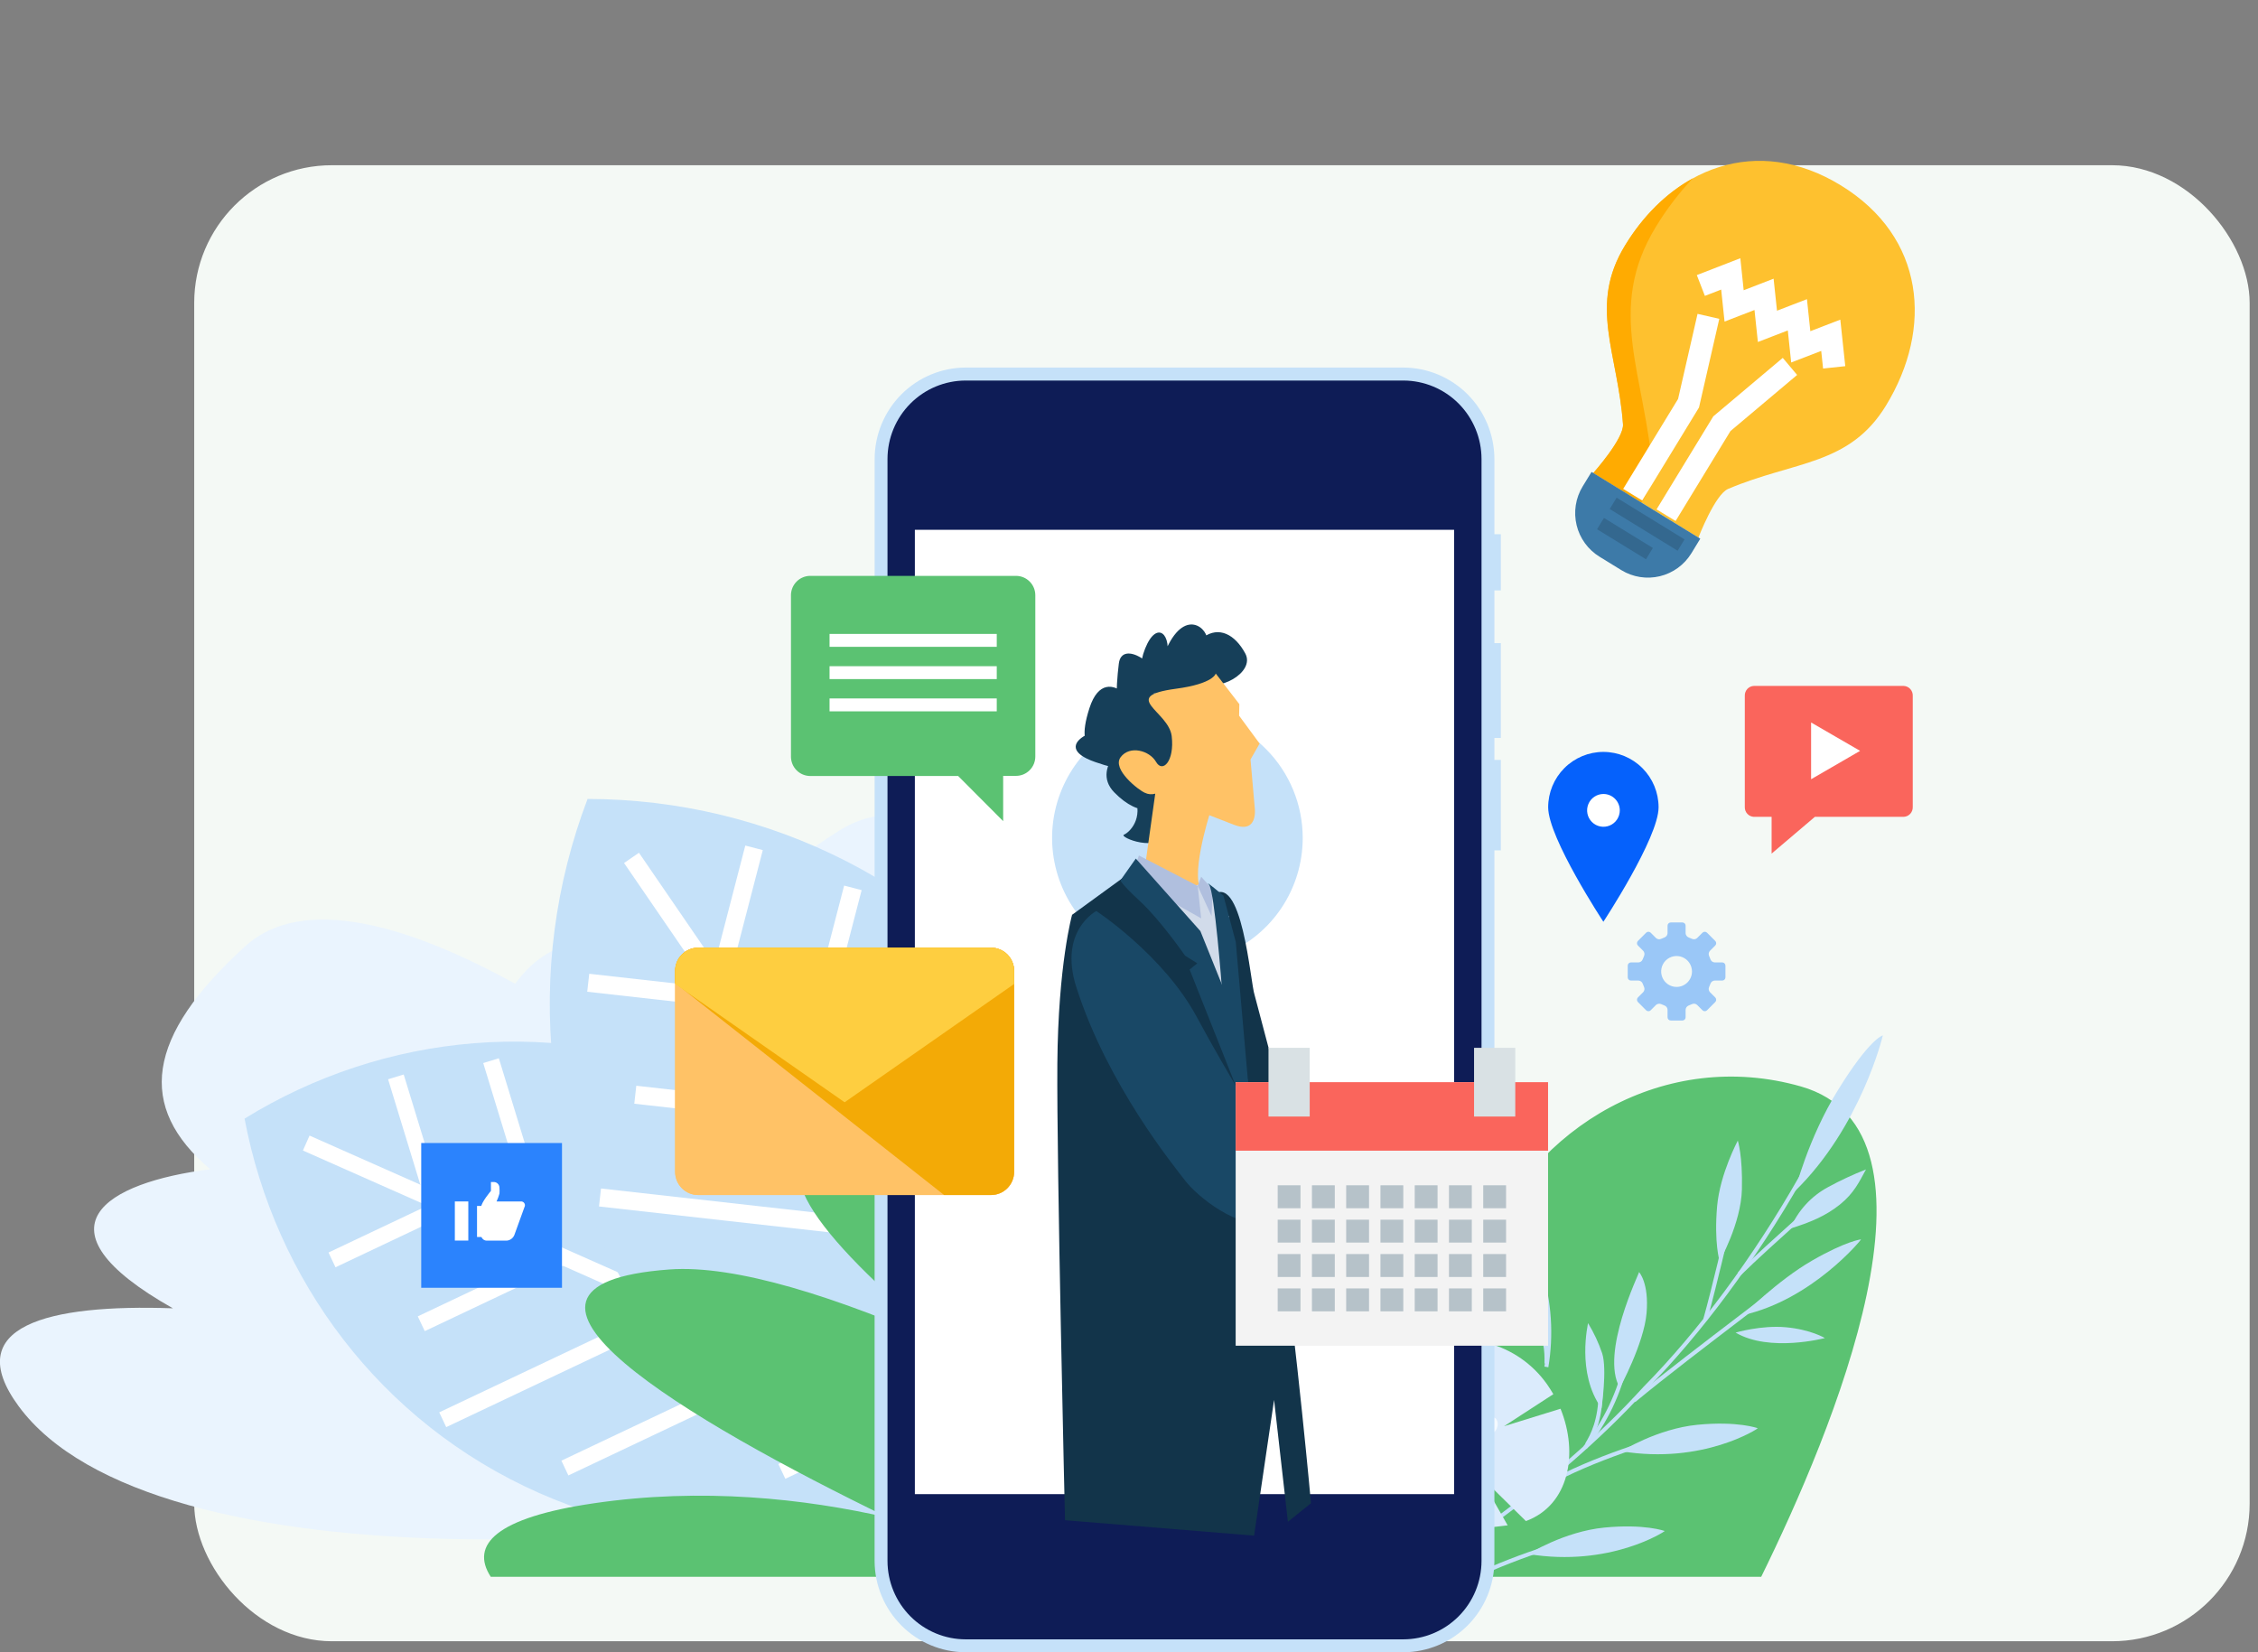 <svg width="246" height="180" viewBox="0 0 246 180" fill="none" xmlns="http://www.w3.org/2000/svg">
<rect x="0" y="0" width="246" height="180" fill="#808080" stroke="none"/>
<rect x="21.158" y="18" width="223.932" height="160.803" rx="15" fill="#F4F9F5"/>
<g clip-path="url(#clip0_533_1505)">
<path d="M157.798 129.444C169.386 119.68 159.597 117.434 148.177 118.493C153.263 111.709 149.419 105.97 135.303 100.403C128.967 97.905 121.63 100.274 114.592 104.844C108.065 92.977 99.853 85.183 91.364 90.53C84.35 94.959 79.278 100.016 76.261 105.204C73.93 104.374 71.431 103.624 68.765 102.957C62.972 101.506 58.887 103.367 56.125 107.176C44.512 100.757 32.98 97.403 26.735 103.072C15.874 112.931 14.881 120.587 22.904 127.382C11.524 128.805 3.234 133.738 18.838 142.531C5.185 142.045 -4.39 144.481 2.042 153.211C16.391 172.682 77.398 170.893 122.106 157.576C150.621 153.375 174.039 145.356 177.896 134.515C180.745 126.544 170.677 126.479 157.798 129.444Z" fill="#EAF4FE"/>
<path d="M78.3 118.208C95.639 125.894 107.08 141.47 110.389 158.985C95.256 168.329 76.071 170.329 58.724 162.646C41.377 154.962 29.947 139.381 26.644 121.866C41.776 112.523 60.962 110.524 78.3 118.208Z" fill="#C5E1F9"/>
<path d="M33.363 124.527L107.329 157.312" stroke="white" stroke-width="1.78" stroke-miterlimit="10"/>
<path d="M48.581 131.381L36.171 137.257" stroke="white" stroke-width="1.78" stroke-miterlimit="10"/>
<path d="M61.192 136.969L45.896 144.212" stroke="white" stroke-width="1.78" stroke-miterlimit="10"/>
<path d="M73.804 142.558L48.233 154.67" stroke="white" stroke-width="1.78" stroke-miterlimit="10"/>
<path d="M86.417 148.149L61.543 159.933" stroke="white" stroke-width="1.78" stroke-miterlimit="10"/>
<path d="M99.031 153.738L85.178 160.299" stroke="white" stroke-width="1.78" stroke-miterlimit="10"/>
<path d="M47.157 130.481L43.131 117.319" stroke="white" stroke-width="1.78" stroke-miterlimit="10"/>
<path d="M59.768 136.072L53.496 115.552" stroke="white" stroke-width="1.78" stroke-miterlimit="10"/>
<path d="M72.379 141.664L64.525 115.976" stroke="white" stroke-width="1.78" stroke-miterlimit="10"/>
<path d="M84.99 147.252L76.925 120.867" stroke="white" stroke-width="1.78" stroke-miterlimit="10"/>
<path d="M97.604 152.844L90.673 130.177" stroke="white" stroke-width="1.78" stroke-miterlimit="10"/>
<path d="M114.718 113.653C126.582 130.964 128.346 152.272 121.333 170.668C101.7 170.652 82.501 161.376 70.634 144.062C58.767 126.748 57.006 105.446 64.014 87.039C83.649 87.063 102.851 96.342 114.718 113.653Z" fill="#C5E1F9"/>
<path d="M68.8 93.46L119.421 167.311" stroke="white" stroke-width="1.97" stroke-miterlimit="10"/>
<path d="M79.152 108.755L64.086 107.065" stroke="white" stroke-width="1.97" stroke-miterlimit="10"/>
<path d="M87.785 121.345L69.212 119.263" stroke="white" stroke-width="1.97" stroke-miterlimit="10"/>
<path d="M96.415 133.94L65.368 130.457" stroke="white" stroke-width="1.97" stroke-miterlimit="10"/>
<path d="M105.048 146.532L74.842 143.149" stroke="white" stroke-width="1.97" stroke-miterlimit="10"/>
<path d="M113.679 159.125L96.86 157.24" stroke="white" stroke-width="1.97" stroke-miterlimit="10"/>
<path d="M78.332 107.082L82.15 92.365" stroke="white" stroke-width="1.97" stroke-miterlimit="10"/>
<path d="M86.96 119.677L92.919 96.726" stroke="white" stroke-width="1.97" stroke-miterlimit="10"/>
<path d="M95.596 132.269L103.051 103.542" stroke="white" stroke-width="1.97" stroke-miterlimit="10"/>
<path d="M104.224 144.859L111.886 115.353" stroke="white" stroke-width="1.97" stroke-miterlimit="10"/>
<path d="M112.86 157.455L119.434 132.106" stroke="white" stroke-width="1.97" stroke-miterlimit="10"/>
<path d="M53.464 171.777C51.207 168.299 53.999 165.331 64.723 163.768C76.419 162.052 87.59 163.231 96.779 165.345C75.096 154.809 49.831 140.012 72.904 138.301C80.1 137.764 91.163 141.255 103.469 146.723C89.742 135.514 82.188 126.313 90.505 124.591C98.228 123.002 113.971 132.111 130.731 144.218C121.18 134.077 115.647 125.228 119.93 121.055C123.431 117.647 130.905 121.559 139.487 128.802C139.105 122.43 141.774 118.597 147.861 119.357C153.59 120.082 158.229 127.457 161.543 136.303C167.036 122.583 181.55 114.193 196.191 118.358C213.387 123.251 199.574 156.141 191.878 171.777H53.464Z" fill="#5BC272"/>
<path d="M110.352 159.2C110.258 159.122 110.167 159.058 110.084 158.991C110.132 158.975 110.18 158.959 110.229 158.937C111.516 158.432 112.343 157.476 112.081 156.789C111.819 156.101 110.561 155.983 109.278 156.485C109.169 156.526 109.062 156.573 108.957 156.625C108.957 156.574 108.979 156.523 108.987 156.469C109.193 155.099 108.78 153.904 108.068 153.784C107.356 153.663 106.612 154.697 106.403 156.066C106.387 156.184 106.377 156.3 106.363 156.413C106.326 156.38 106.288 156.346 106.245 156.313C105.175 155.451 103.93 155.207 103.475 155.776C103.02 156.346 103.536 157.5 104.615 158.362C104.709 158.438 104.8 158.507 104.883 158.572L104.741 158.623C103.453 159.128 102.623 160.084 102.886 160.755C103.148 161.427 104.406 161.561 105.689 161.061C105.798 161.023 105.905 160.975 106.007 160.919C106.007 160.975 105.991 161.024 105.983 161.077C105.774 162.447 106.186 163.645 106.901 163.763C107.616 163.881 108.357 162.85 108.564 161.48C108.583 161.362 108.597 161.247 108.604 161.134L108.722 161.236C109.792 162.098 111.04 162.342 111.49 161.773C111.939 161.204 111.431 160.062 110.352 159.2ZM107.273 160.132C107.009 160.091 106.763 159.973 106.566 159.792C106.369 159.611 106.23 159.375 106.166 159.115C106.102 158.854 106.117 158.581 106.208 158.329C106.3 158.077 106.463 157.857 106.679 157.699C106.894 157.54 107.152 157.449 107.419 157.437C107.686 157.425 107.95 157.493 108.179 157.632C108.408 157.77 108.59 157.974 108.703 158.217C108.817 158.46 108.856 158.731 108.815 158.996C108.788 159.172 108.727 159.342 108.635 159.494C108.543 159.647 108.422 159.779 108.279 159.885C108.136 159.99 107.973 160.066 107.801 160.109C107.628 160.151 107.449 160.159 107.273 160.132Z" fill="white"/>
<path d="M195.042 133.841C195.87 131.9 197.334 130.302 199.191 129.31C200.518 128.59 201.888 127.952 203.292 127.401C202.559 128.743 201.997 129.981 200.452 131.225C198.907 132.468 197.146 133.201 195.042 133.841Z" fill="#C5E1F9"/>
<path d="M187.346 137.396C187.346 137.396 189.68 133.282 189.774 129.581C189.868 125.88 189.319 124.256 189.327 124.258C189.335 124.261 187.389 127.86 187.073 131.41C186.725 135.404 187.341 137.391 187.346 137.396Z" fill="#C5E1F9"/>
<path d="M174.475 153.416C174.475 153.432 175.11 149.172 174.55 147.432C174.159 146.282 173.643 145.179 173.011 144.142C173.032 144.175 171.699 149.564 174.475 153.416Z" fill="#C5E1F9"/>
<path d="M176.472 151.197C176.472 151.213 179.103 146.363 179.387 143.057C179.671 139.751 178.563 138.578 178.568 138.581C178.632 138.642 174.293 147.435 176.472 151.197Z" fill="#C5E1F9"/>
<path d="M195.538 129.78C195.538 129.78 196.983 124.006 200.23 118.769C203.71 113.129 205.116 112.794 205.126 112.802C205.137 112.81 202.749 122.757 195.538 129.78Z" fill="#C5E1F9"/>
<path d="M189.873 143.275C189.889 143.275 193.674 139.491 197.401 137.342C201.127 135.194 202.755 135.017 202.755 135.022C202.811 135.033 197.422 141.605 189.873 143.275Z" fill="#C5E1F9"/>
<path d="M176.649 158.105C176.649 158.105 180.53 155.653 184.923 155.22C189.316 154.788 191.506 155.594 191.506 155.596C191.557 155.618 185.558 159.571 176.649 158.105Z" fill="#C5E1F9"/>
<path d="M189.086 145.176C189.086 145.176 191.881 144.352 194.56 144.594C197.296 144.846 198.814 145.772 198.814 145.772C198.814 145.772 192.794 147.365 189.086 145.176Z" fill="#C5E1F9"/>
<path d="M152.944 172.306C155.538 171.119 169.26 162.533 179.379 151.358C185.344 145.324 191.372 137.192 196.343 128.464C196.472 128.236 196.549 128.096 196.573 128.061L196.399 127.94L196.616 127.967L196.469 127.731C196.292 127.674 196.287 127.683 195.96 128.268C191.008 136.964 185.006 145.063 179.061 151.079C168.977 162.197 155.338 170.735 152.76 171.914L152.944 172.306Z" fill="#C5E1F9"/>
<path d="M189.645 138.94C191.294 137.308 194.065 134.818 195.551 133.481C196.579 132.557 196.579 132.557 196.581 132.455H196.362L196.209 132.611L196.362 132.455L196.198 132.312C196.153 132.358 195.759 132.713 195.261 133.161C193.77 134.504 190.994 136.996 189.337 138.637L189.645 138.94Z" fill="#C5E1F9"/>
<path d="M178.156 152.742C181.251 150.171 186.275 146.342 189.935 143.546C193.993 140.452 193.993 140.447 194.012 140.297L193.966 140.13L193.623 140.399L193.795 140.264L193.621 140.133C193.482 140.289 191.715 141.634 189.67 143.194C186 145.993 180.97 149.825 177.87 152.4L178.156 152.742Z" fill="#C5E1F9"/>
<path d="M185.989 143.801C186.537 141.862 187.276 138.838 187.568 137.624C188.521 133.682 188.521 133.682 188.318 133.596L188.13 133.994L188.224 133.795H188.007C187.975 134.096 186.468 140.509 185.568 143.699L185.989 143.801Z" fill="#C5E1F9"/>
<path d="M172.85 157.849C175.091 155.065 176.649 151.792 177.401 148.294L176.976 148.2C176.236 151.63 174.706 154.838 172.508 157.567L172.85 157.849Z" fill="#C5E1F9"/>
<path d="M173.073 157.492L173.161 157.337C173.619 156.531 174.569 154.89 174.604 151.651H174.167C174.133 154.774 173.255 156.303 172.783 157.122L172.692 157.283L173.073 157.492Z" fill="#C5E1F9"/>
<path d="M166.709 163.057C171.311 159.952 178.6 157.637 181.524 156.786C181.751 156.719 181.751 156.719 181.791 156.668L181.462 156.38L181.628 156.525L181.553 156.319L181.398 156.364C178.453 157.221 171.116 159.555 166.46 162.694L166.709 163.057Z" fill="#C5E1F9"/>
<path d="M166.509 169.303C166.509 169.303 170.39 166.849 174.783 166.419C179.176 165.989 181.366 166.79 181.366 166.795C181.414 166.814 175.415 170.767 166.509 169.303Z" fill="#C5E1F9"/>
<path d="M156.567 174.256C161.168 171.148 168.458 168.833 171.378 167.982C171.608 167.915 171.608 167.915 171.646 167.867L171.483 167.722L171.408 167.515L171.252 167.563C168.308 168.42 160.97 170.751 156.315 173.89L156.567 174.256Z" fill="#C5E1F9"/>
<path d="M156.141 152.392L151.893 147.137C152.316 146.904 152.765 146.724 153.231 146.6C155.814 145.896 158.515 145.633 161.045 146.087L160.673 150.115L162.121 146.331C164.719 147.024 166.993 148.609 168.546 150.811C168.792 151.169 169.021 151.527 169.231 151.885L163.856 155.376L170.013 153.472C171.994 158.327 170.96 163.978 166.241 165.71L161.107 160.659L164.255 166.175C160.935 166.594 157.929 166.787 155.437 166.406L155.817 163.476L154.628 166.258C152.048 165.699 150.099 164.416 149.044 161.948C148.653 161.046 148.355 160.107 148.156 159.144L154.543 157.441L147.885 157.342C147.572 153.929 148.354 150.424 150.369 148.321L156.141 152.392Z" fill="#DBEBFC"/>
<path d="M160.33 159.939C158.561 160.728 156.481 159.797 156.01 158.615C155.539 157.433 155.857 155.244 157.118 154.302C158.432 153.464 160.48 154.326 161.401 155.545C162.322 156.765 162.046 159.05 160.33 159.939Z" fill="#0450CF"/>
<path d="M154.968 154.334C155.431 154.871 155.648 155.438 155.257 155.878C154.867 156.319 154.088 156.582 153.721 156.163C153.521 155.967 153.386 155.714 153.335 155.438C153.283 155.162 153.317 154.877 153.432 154.621C153.732 154.052 154.505 153.797 154.968 154.334Z" fill="#F5FAFF"/>
<path d="M159.412 150.789C159.805 151.393 160.041 151.912 159.696 152.312C159.318 152.76 158.547 153.015 158.183 152.597C157.819 152.178 157.605 151.627 157.899 151.074C158.226 150.475 159.013 150.185 159.412 150.789Z" fill="#F5FAFF"/>
<path d="M159.249 159.864C159.824 160.352 159.854 161.239 159.516 161.607C159.179 161.974 158.365 162.232 157.825 161.95C157.284 161.668 157.26 160.766 157.53 160.24C157.613 160.096 157.725 159.971 157.858 159.873C157.992 159.775 158.145 159.706 158.307 159.67C158.468 159.635 158.636 159.634 158.798 159.667C158.96 159.7 159.114 159.767 159.249 159.864V159.864Z" fill="#F5FAFF"/>
<path d="M161.281 159.622C161.066 159.085 160.967 158.639 161.302 158.381C161.637 158.123 162.317 158.011 162.536 158.4C162.665 158.582 162.733 158.801 162.729 159.025C162.726 159.248 162.652 159.465 162.517 159.643C162.164 160.062 161.495 160.162 161.281 159.622Z" fill="#F5FAFF"/>
<path d="M161.489 155.937C161.114 155.459 161.221 154.758 161.553 154.522C161.76 154.388 162.001 154.317 162.247 154.317C162.493 154.317 162.733 154.388 162.94 154.522C163.296 154.855 163.208 155.545 162.897 155.913C162.809 156.012 162.702 156.092 162.581 156.147C162.461 156.202 162.331 156.232 162.198 156.234C162.066 156.237 161.935 156.211 161.813 156.16C161.691 156.109 161.581 156.033 161.489 155.937Z" fill="#F5FAFF"/>
<path d="M154.661 154.686L154.455 155.072L157.946 156.945L158.152 156.559L154.661 154.686Z" fill="#F5FAFF"/>
<path d="M158.925 151.878L158.494 151.945L159.018 155.318L159.449 155.25L158.925 151.878Z" fill="#F5FAFF"/>
<path d="M159.93 155.263L158.514 156.047L158.723 156.428L160.139 155.644L159.93 155.263Z" fill="#F5FAFF"/>
<path d="M160.334 157.544L160.118 157.924L161.644 158.796L161.86 158.416L160.334 157.544Z" fill="#F5FAFF"/>
<path d="M158.952 158.163L158.234 160.504L158.654 160.634L159.371 158.292L158.952 158.163Z" fill="#F5FAFF"/>
<path d="M167.935 144.295C167.951 144.295 166.415 140.283 165.076 139.042C164.176 138.231 163.189 137.523 162.132 136.932C162.164 136.948 163.634 142.3 167.935 144.295Z" fill="#C5E1F9"/>
<path d="M168.591 141.382C168.613 141.382 168.53 135.876 167.156 132.85C165.783 129.823 164.252 129.358 164.257 129.358C164.346 129.372 164.852 139.171 168.591 141.382Z" fill="#C5E1F9"/>
<path d="M168.685 148.958C169.278 145.428 169.041 141.808 167.992 138.387L167.571 138.513C168.604 141.867 168.838 145.416 168.257 148.877L168.685 148.958Z" fill="#C5E1F9"/>
<path d="M168.704 148.539V148.359C168.704 147.443 168.736 145.536 167.186 142.695L166.803 142.904C168.297 145.644 168.278 147.408 168.268 148.353V148.539H168.704Z" fill="#C5E1F9"/>
<path d="M161.655 64.322H163.51V58.199H161.655V64.322Z" fill="#C5E1F9"/>
<path d="M161.655 80.395H163.51V70.064H161.655V80.395Z" fill="#C5E1F9"/>
<path d="M161.655 92.641H163.51V82.788H161.655V92.641Z" fill="#C5E1F9"/>
<path d="M95.283 170.05C95.29 172.688 96.338 175.216 98.198 177.081C100.057 178.946 102.577 179.996 105.207 180.003H152.888C155.517 179.995 158.036 178.944 159.895 177.079C161.754 175.214 162.801 172.687 162.809 170.05V50.005C162.803 47.366 161.757 44.837 159.898 42.97C158.039 41.103 155.519 40.05 152.888 40.042H105.207C102.578 40.05 100.06 41.101 98.201 42.966C96.343 44.831 95.296 47.358 95.289 49.995L95.283 170.05Z" fill="#C5E1F9"/>
<path d="M152.888 178.595C155.147 178.593 157.312 177.692 158.909 176.09C160.506 174.488 161.404 172.316 161.406 170.05V50.005C161.405 47.739 160.507 45.566 158.91 43.963C157.313 42.361 155.147 41.459 152.888 41.457H105.207C102.948 41.46 100.782 42.361 99.186 43.964C97.589 45.567 96.691 47.739 96.689 50.005V170.05C96.691 172.316 97.59 174.487 99.186 176.089C100.783 177.691 102.948 178.593 105.207 178.595H152.888Z" fill="#0E1C56"/>
<path d="M158.419 57.718H99.67V162.775H158.419V57.718Z" fill="white"/>
<path d="M76.071 130.191C75.403 130.191 74.762 129.925 74.29 129.451C73.817 128.977 73.552 128.334 73.552 127.664V105.768C73.552 105.437 73.617 105.108 73.744 104.802C73.87 104.495 74.056 104.217 74.29 103.982C74.524 103.748 74.801 103.562 75.107 103.435C75.413 103.309 75.74 103.244 76.071 103.244H107.967C108.634 103.244 109.274 103.51 109.747 103.983C110.219 104.456 110.485 105.099 110.486 105.768V127.664C110.485 128.334 110.219 128.976 109.747 129.45C109.275 129.924 108.634 130.19 107.967 130.191H76.071Z" fill="#FFC266"/>
<path d="M76.071 130.191C75.403 130.191 74.762 129.925 74.29 129.451C73.817 128.977 73.552 128.334 73.552 127.664V105.768C73.552 105.437 73.617 105.108 73.744 104.802C73.87 104.495 74.056 104.217 74.29 103.982C74.524 103.748 74.801 103.562 75.107 103.435C75.413 103.309 75.74 103.244 76.071 103.244H107.967C108.634 103.244 109.274 103.51 109.747 103.983C110.219 104.456 110.485 105.099 110.486 105.768V127.664C110.485 128.334 110.219 128.976 109.747 129.45C109.275 129.924 108.634 130.19 107.967 130.191H76.071Z" fill="#FFC266"/>
<path d="M107.967 103.244H76.071C75.74 103.244 75.413 103.309 75.107 103.435C74.801 103.562 74.524 103.748 74.29 103.982C74.056 104.217 73.87 104.495 73.744 104.802C73.617 105.108 73.552 105.437 73.552 105.768V107.092L102.854 130.188H107.967C108.634 130.187 109.275 129.921 109.747 129.447C110.219 128.973 110.485 128.331 110.486 127.661V105.768C110.485 105.099 110.219 104.456 109.747 103.983C109.274 103.51 108.634 103.244 107.967 103.244V103.244Z" fill="#F3AA06"/>
<path d="M92.017 120.085L110.488 107.194V105.766C110.488 105.096 110.222 104.454 109.749 103.98C109.277 103.507 108.637 103.241 107.969 103.241H76.071C75.74 103.241 75.413 103.306 75.107 103.433C74.801 103.559 74.524 103.745 74.29 103.98C74.056 104.214 73.87 104.492 73.744 104.799C73.617 105.105 73.552 105.434 73.552 105.766V107.194L92.017 120.085Z" fill="#FECE40"/>
<path d="M141.926 91.296C141.924 94.004 141.121 96.651 139.619 98.901C138.117 101.152 135.984 102.905 133.489 103.94C130.994 104.975 128.25 105.244 125.602 104.714C122.955 104.184 120.524 102.878 118.616 100.962C116.708 99.046 115.409 96.606 114.883 93.95C114.357 91.293 114.628 88.54 115.662 86.038C116.696 83.536 118.446 81.398 120.691 79.893C122.935 78.389 125.574 77.586 128.274 77.586C131.896 77.59 135.368 79.037 137.928 81.607C140.488 84.178 141.926 87.662 141.926 91.296Z" fill="#C5E1F9"/>
<path d="M125.656 75.542C125.656 75.542 130.182 75.926 131.596 74.2C133.009 72.473 128.86 73.034 130.728 74.283C132.597 75.531 136.794 73.284 135.67 71.194C134.546 69.105 132.795 68.197 131.098 69.424C129.401 70.652 130.787 71.347 131.427 70.15C132.067 68.952 129.486 66.033 127.313 70.193C125.139 74.353 126.312 74.672 127.045 71.919C127.778 69.167 126.049 67.424 124.754 70.663C123.458 73.901 125.45 75.497 125.945 74.049C126.44 72.602 122.213 69.551 121.889 72.314C121.565 75.078 121.306 78.384 123.399 78.424C125.492 78.464 120.602 71.227 118.69 77.145C116.779 83.064 120.631 81.263 120.781 79.93C120.931 78.598 113.738 81.083 119.319 83.019C124.901 84.955 122.799 82.589 123.27 81.238C123.742 79.888 118.591 83.441 121.386 86.314C124.181 89.188 126.86 88.642 126.301 85.64C125.741 82.638 122.583 84.211 123.594 86.701C124.606 89.19 123.059 90.67 122.454 90.931C121.849 91.191 126.306 93.033 127.165 90.627C128.025 88.221 129.213 76.402 125.656 75.542Z" fill="#163F59"/>
<path d="M132.45 73.375L135.022 76.71L134.996 77.97L137.231 81.007L136.238 82.742L136.703 88.041C136.703 88.041 137.092 90.89 134.428 89.851L131.751 88.812C131.751 88.812 129.505 95.92 131.058 97.185C132.61 98.45 133.711 99.892 133.079 100.676C132.503 101.391 130.98 100.87 129.414 100.695C126.63 100.386 124.783 100.916 123.589 100.964C122.724 101.007 123.921 100.483 124.157 98.697C124.392 96.911 125.859 86.465 125.859 86.465C125.483 86.576 125.079 86.542 124.727 86.368C124.066 86.099 121.105 83.803 122.09 82.487C123.075 81.171 125.235 81.757 125.95 83.005C126.665 84.254 127.974 82.919 127.653 80.196C127.331 77.473 121.908 75.875 128.097 75.037C132.244 74.484 132.45 73.375 132.45 73.375Z" fill="#FFC266"/>
<path d="M141.519 125.19L159.722 131.531C159.722 131.531 159.168 132.911 158.079 133.094C155.134 133.583 149.512 132.114 146.367 131.303C142.046 130.194 137.889 128.024 137.889 128.024L141.519 125.19Z" fill="#FFC266"/>
<path d="M156.644 133.231L158.842 134.088C159.602 134.396 160.404 134.587 161.222 134.654C162.579 134.762 163.363 133.849 163.698 132.581C164.032 131.313 163.791 130.615 163.791 130.615C163.791 130.615 162.453 129.576 161.331 130.408C160.21 131.241 156.864 131.469 156.92 132.039C156.931 132.453 156.836 132.864 156.644 133.231Z" fill="#FFC266"/>
<path d="M163.237 130.148L165.78 130.806L168.117 131.526L167.78 131.961L166.053 131.681L163.227 132.565L163.229 131.759L163.237 130.148Z" fill="#FFC266"/>
<path d="M165.716 132.565L167.515 133.781L167.306 134.289L165.32 133.414L163.007 133.247L163.229 131.759L165.716 132.565Z" fill="#FFC266"/>
<path d="M166.714 135.025L165.344 133.967L164.533 133.137L163.269 132.946L162.712 134.063L164.08 134.225L166.126 135.312L166.714 135.025Z" fill="#FFC266"/>
<path d="M165.39 136.145L163.269 133.846L162.362 133.773L161.939 134.515L163.269 135.191L164.849 136.19L165.39 136.145Z" fill="#FFC266"/>
<path d="M155.817 131.62C157.155 132.009 158.354 131.115 158.354 131.115C158.354 131.115 161.39 128.966 162.183 129.149C162.975 129.331 164.525 128.88 164.525 128.88C164.525 128.88 165.261 129.006 164.04 129.893C163.534 130.252 162.977 130.533 162.389 130.728C162.389 130.728 161.093 132.568 160.48 132.812C159.224 133.322 155.991 132.31 155.991 132.31C155.991 132.31 155.645 131.558 155.817 131.62Z" fill="#FFC266"/>
<path d="M136.687 108.411L138.425 114.982L140.341 121.012L156.73 129.648L153.025 135.712L131.912 126.92L124.392 107.315C124.392 107.315 127.299 102.019 131.949 97.677C135.322 94.526 136.227 107.165 136.687 108.411Z" fill="#12344A"/>
<path d="M131.039 96.323L130.297 97.037L124.791 93.85L116.8 99.661C116.8 99.661 115.28 105.067 115.194 115.885C115.108 126.702 116.029 165.616 116.029 165.616L136.628 167.297L138.805 152.511L140.312 165.785L142.826 163.768C142.826 163.768 137.263 101.208 131.039 96.323Z" fill="#12344A"/>
<path d="M128.268 96.729L131.041 96.323L133.898 99.847L134.294 110.17L131.282 104.793L127.596 98.912L128.268 96.729Z" fill="#D1DBEA"/>
<path d="M130.487 96.519L130.862 100.048L123.195 95.727L124.079 93.2L130.487 96.519Z" fill="#B0BFDE"/>
<path d="M130.862 95.51L130.487 96.519L131.992 99.796L132.118 96.898L130.862 95.51Z" fill="#B0BFDE"/>
<path d="M123.742 93.536L130.777 101.434L134.294 110.17L137.809 126.299L129.604 105.621L130.442 104.947L129.104 104.109C129.104 104.109 126.427 100.244 124.245 98.227C122.063 96.21 122.071 95.901 122.071 95.901L123.742 93.536Z" fill="#194866"/>
<path d="M119.443 99.25C119.443 99.25 115.28 101.399 117.277 107.597C120.677 118.168 127.779 126.874 129.114 128.617C130.45 130.36 134.913 133.988 138.229 133.183C140.323 132.68 151.545 132.178 151.545 132.178L152.053 124.618L139.498 124.532L138.275 124.301C138.275 124.301 133.96 117.434 130.357 110.747C126.753 104.06 119.443 99.25 119.443 99.25Z" fill="#194866"/>
<path d="M133.122 107.651C133.122 107.651 132.318 97.003 131.713 96.371C131.108 95.74 133.29 97.577 133.29 97.577L133.895 99.855L134.631 102.615L136.136 119.752L133.122 107.651Z" fill="#194866"/>
<path d="M187.635 104.85H186.81C186.71 104.846 186.613 104.812 186.532 104.754C186.451 104.695 186.388 104.614 186.353 104.519L186.2 104.146C186.16 104.054 186.146 103.953 186.162 103.854C186.178 103.755 186.222 103.662 186.288 103.588L186.872 103.005C186.936 102.939 186.972 102.85 186.972 102.758C186.972 102.665 186.936 102.577 186.872 102.511L185.972 101.608C185.907 101.544 185.818 101.508 185.726 101.508C185.634 101.508 185.546 101.544 185.48 101.608L184.896 102.191C184.823 102.259 184.732 102.304 184.633 102.32C184.534 102.337 184.433 102.323 184.342 102.282L183.97 102.127C183.877 102.091 183.796 102.029 183.738 101.947C183.679 101.866 183.646 101.77 183.641 101.67V100.843C183.64 100.751 183.603 100.662 183.538 100.597C183.473 100.532 183.385 100.495 183.293 100.494H182.019C181.927 100.495 181.839 100.532 181.774 100.597C181.71 100.662 181.673 100.751 181.673 100.843V101.67C181.669 101.77 181.635 101.867 181.577 101.948C181.518 102.029 181.437 102.091 181.344 102.127L180.972 102.282C180.88 102.324 180.779 102.337 180.68 102.321C180.581 102.305 180.489 102.259 180.415 102.191L179.834 101.608C179.768 101.544 179.68 101.508 179.588 101.508C179.496 101.508 179.408 101.544 179.342 101.608L178.442 102.511C178.378 102.577 178.342 102.665 178.342 102.758C178.342 102.85 178.378 102.939 178.442 103.005L179.023 103.588C179.091 103.662 179.136 103.754 179.152 103.853C179.168 103.953 179.155 104.054 179.114 104.146L178.962 104.519C178.925 104.613 178.863 104.694 178.782 104.753C178.7 104.811 178.604 104.845 178.504 104.85H177.679C177.587 104.851 177.5 104.888 177.435 104.953C177.37 105.018 177.334 105.107 177.334 105.199V106.475C177.334 106.567 177.37 106.655 177.435 106.721C177.5 106.786 177.587 106.823 177.679 106.824H178.504C178.604 106.828 178.7 106.862 178.782 106.921C178.863 106.979 178.925 107.06 178.962 107.154L179.114 107.527C179.155 107.619 179.168 107.721 179.152 107.82C179.136 107.92 179.091 108.012 179.023 108.086L178.442 108.669C178.378 108.735 178.342 108.824 178.342 108.916C178.342 109.008 178.378 109.097 178.442 109.163L179.342 110.065C179.408 110.13 179.496 110.165 179.588 110.165C179.68 110.165 179.768 110.13 179.834 110.065L180.415 109.48C180.49 109.414 180.582 109.371 180.681 109.355C180.779 109.338 180.88 109.35 180.972 109.388L181.344 109.544C181.438 109.58 181.519 109.643 181.577 109.724C181.636 109.806 181.669 109.903 181.673 110.003V110.828C181.673 110.92 181.71 111.008 181.774 111.074C181.839 111.139 181.927 111.176 182.019 111.177H183.293C183.385 111.177 183.474 111.14 183.539 111.075C183.604 111.009 183.641 110.92 183.641 110.828V110.003C183.646 109.903 183.679 109.806 183.738 109.725C183.796 109.643 183.877 109.581 183.97 109.544L184.342 109.388C184.434 109.349 184.534 109.336 184.633 109.352C184.731 109.369 184.822 109.413 184.896 109.48L185.48 110.065C185.546 110.13 185.634 110.165 185.726 110.165C185.818 110.165 185.907 110.13 185.972 110.065L186.872 109.163C186.936 109.097 186.972 109.008 186.972 108.916C186.972 108.824 186.936 108.735 186.872 108.669L186.288 108.086C186.222 108.011 186.178 107.919 186.162 107.82C186.146 107.721 186.16 107.619 186.2 107.527L186.353 107.154C186.388 107.06 186.451 106.979 186.532 106.92C186.613 106.861 186.71 106.828 186.81 106.824H187.635C187.727 106.823 187.815 106.786 187.879 106.721C187.944 106.655 187.98 106.567 187.98 106.475V105.199C187.98 105.107 187.944 105.018 187.879 104.953C187.815 104.888 187.727 104.851 187.635 104.85V104.85ZM182.658 107.519C182.326 107.52 182.002 107.422 181.725 107.237C181.449 107.052 181.233 106.789 181.106 106.482C180.978 106.174 180.945 105.835 181.009 105.509C181.074 105.182 181.233 104.881 181.468 104.646C181.703 104.41 182.002 104.249 182.327 104.184C182.653 104.119 182.991 104.152 183.297 104.279C183.604 104.407 183.867 104.623 184.051 104.9C184.236 105.177 184.334 105.502 184.334 105.835C184.334 106.281 184.157 106.709 183.843 107.024C183.529 107.34 183.103 107.518 182.658 107.519V107.519Z" fill="#9AC7F7"/>
<path d="M180.696 87.95C180.696 91.282 174.681 100.419 174.681 100.419C174.681 100.419 168.666 91.288 168.666 87.95C168.666 86.349 169.3 84.814 170.428 83.683C171.556 82.551 173.086 81.915 174.681 81.915C176.276 81.915 177.806 82.551 178.934 83.683C180.062 84.814 180.696 86.349 180.696 87.95Z" fill="#0561FC"/>
<path d="M176.47 88.283C176.47 88.636 176.366 88.981 176.171 89.275C175.976 89.57 175.698 89.799 175.372 89.934C175.047 90.07 174.689 90.106 174.344 90.037C173.998 89.969 173.681 89.799 173.432 89.549C173.182 89.299 173.012 88.981 172.944 88.635C172.875 88.288 172.91 87.929 173.044 87.603C173.179 87.276 173.407 86.997 173.7 86.8C173.993 86.604 174.337 86.499 174.689 86.499C175.161 86.499 175.613 86.687 175.947 87.022C176.281 87.356 176.469 87.809 176.47 88.283Z" fill="white"/>
<path d="M205.477 44.172C210.614 35.753 209.722 25.824 200.567 20.203C191.412 14.583 182.195 18.302 177.058 26.721C173.043 33.288 176.255 38.388 176.826 46.227C176.938 47.776 173.586 51.533 173.586 51.533L185.033 58.572C185.033 58.572 186.843 53.867 188.272 53.263C195.492 50.199 201.472 50.738 205.477 44.172Z" fill="#FEC12F"/>
<path d="M180.078 51.662C179.275 40.829 174.866 33.784 180.402 24.707C181.551 22.812 182.897 21.044 184.417 19.433C181.526 21.023 178.994 23.534 177.05 26.721C173.035 33.288 176.247 38.388 176.817 46.227C176.93 47.776 173.578 51.533 173.578 51.533L178.828 54.756C179.575 53.588 180.134 52.428 180.078 51.662Z" fill="#FFAB01"/>
<path d="M173.391 51.413L172.422 52.997C172.042 53.622 171.788 54.315 171.675 55.038C171.562 55.761 171.593 56.5 171.765 57.211C171.936 57.922 172.246 58.593 172.676 59.184C173.107 59.775 173.649 60.275 174.272 60.656L176.638 62.112C177.895 62.882 179.405 63.121 180.837 62.775C182.269 62.429 183.506 61.527 184.275 60.267L185.239 58.685L173.391 51.413Z" fill="#3D7AA8"/>
<path d="M185.301 31.102L188.559 29.839L188.925 33.328L192.186 32.066L192.555 35.554L195.818 34.295L196.185 37.786L199.454 36.526L199.826 40.02" stroke="white" stroke-width="2.43" stroke-miterlimit="10"/>
<path d="M186.125 34.464L183.959 43.928L177.877 53.894" stroke="white" stroke-width="2.43" stroke-miterlimit="10"/>
<path d="M195.007 39.918L187.592 46.16L181.513 56.126" stroke="white" stroke-width="2.43" stroke-miterlimit="10"/>
<path d="M176.124 54.219L175.371 55.454L182.77 59.999L183.523 58.764L176.124 54.219Z" fill="#34688F"/>
<path d="M174.744 56.424L173.993 57.657L179.322 60.928L180.074 59.696L174.744 56.424Z" fill="#34688F"/>
<path d="M190.09 87.915C190.084 88.05 190.106 88.186 190.153 88.314C190.199 88.441 190.271 88.558 190.363 88.658C190.455 88.758 190.566 88.838 190.689 88.895C190.812 88.952 190.945 88.984 191.08 88.989H193.01V92.993L197.722 88.989H207.393C207.529 88.984 207.662 88.952 207.786 88.896C207.909 88.839 208.02 88.758 208.112 88.659C208.205 88.559 208.276 88.442 208.323 88.314C208.371 88.186 208.392 88.051 208.387 87.915V75.8C208.392 75.664 208.371 75.528 208.323 75.401C208.276 75.273 208.205 75.156 208.112 75.056C208.02 74.956 207.909 74.876 207.786 74.819C207.662 74.762 207.529 74.731 207.393 74.726H191.08C190.945 74.731 190.812 74.763 190.689 74.82C190.566 74.877 190.455 74.957 190.363 75.057C190.271 75.157 190.199 75.274 190.153 75.401C190.106 75.529 190.084 75.664 190.09 75.8V87.915Z" fill="url(#paint0_linear_533_1505)"/>
<path d="M202.65 81.8L199.981 83.347L197.312 84.891V81.8V78.709L199.981 80.255L202.65 81.8Z" fill="white"/>
<path d="M61.227 124.524H45.891V140.294H61.227V124.524Z" fill="#2B83FD"/>
<path d="M56.73 130.889H54.098C54.226 130.613 54.331 130.328 54.414 130.035C54.432 129.821 54.432 129.605 54.414 129.391C54.413 129.226 54.348 129.069 54.232 128.953C54.117 128.836 53.96 128.771 53.796 128.77H53.485V129.74C53.485 129.74 52.415 131.002 52.415 131.517V134.539C52.415 134.62 52.431 134.701 52.462 134.777C52.493 134.852 52.539 134.921 52.597 134.978C52.654 135.036 52.723 135.082 52.798 135.113C52.873 135.144 52.954 135.159 53.036 135.159H55.196C55.38 135.146 55.558 135.081 55.707 134.971C55.856 134.861 55.971 134.711 56.039 134.539L57.134 131.517C57.173 131.451 57.193 131.374 57.191 131.297C57.19 131.219 57.166 131.144 57.125 131.079C57.083 131.013 57.024 130.961 56.954 130.928C56.884 130.894 56.807 130.881 56.73 130.889V130.889Z" fill="white"/>
<path d="M52.795 131.378H51.97V134.762H52.795V131.378Z" fill="white"/>
<path d="M51.02 130.889H49.553V135.151H51.02V130.889Z" fill="white"/>
<path d="M168.655 117.896H134.621V146.605H168.655V117.896Z" fill="#F3F3F3"/>
<path d="M168.655 117.896H134.621V125.359H168.655V117.896Z" fill="url(#paint1_linear_533_1505)"/>
<path d="M141.685 129.13H139.198V131.628H141.685V129.13Z" fill="#B6C2C9"/>
<path d="M145.42 129.13H142.93V131.628H145.42V129.13Z" fill="#B6C2C9"/>
<path d="M149.151 129.13H146.662V131.628H149.151V129.13Z" fill="#B6C2C9"/>
<path d="M152.883 129.13H150.396V131.628H152.883V129.13Z" fill="#B6C2C9"/>
<path d="M156.615 129.13H154.128V131.628H156.615V129.13Z" fill="#B6C2C9"/>
<path d="M160.349 129.13H157.859V131.628H160.349V129.13Z" fill="#B6C2C9"/>
<path d="M164.081 129.13H161.594V131.628H164.081V129.13Z" fill="#B6C2C9"/>
<path d="M141.685 132.876H139.198V135.371H141.685V132.876Z" fill="#B6C2C9"/>
<path d="M145.42 132.876H142.93V135.371H145.42V132.876Z" fill="#B6C2C9"/>
<path d="M149.151 132.876H146.662V135.371H149.151V132.876Z" fill="#B6C2C9"/>
<path d="M152.883 132.876H150.396V135.371H152.883V132.876Z" fill="#B6C2C9"/>
<path d="M156.615 132.876H154.128V135.371H156.615V132.876Z" fill="#B6C2C9"/>
<path d="M160.349 132.876H157.859V135.371H160.349V132.876Z" fill="#B6C2C9"/>
<path d="M164.081 132.876H161.594V135.371H164.081V132.876Z" fill="#B6C2C9"/>
<path d="M141.685 136.62H139.198V139.118H141.685V136.62Z" fill="#B6C2C9"/>
<path d="M145.42 136.62H142.93V139.118H145.42V136.62Z" fill="#B6C2C9"/>
<path d="M149.151 136.62H146.662V139.118H149.151V136.62Z" fill="#B6C2C9"/>
<path d="M152.883 136.62H150.396V139.118H152.883V136.62Z" fill="#B6C2C9"/>
<path d="M156.615 136.62H154.128V139.118H156.615V136.62Z" fill="#B6C2C9"/>
<path d="M160.349 136.62H157.859V139.118H160.349V136.62Z" fill="#B6C2C9"/>
<path d="M164.081 136.62H161.594V139.118H164.081V136.62Z" fill="#B6C2C9"/>
<path d="M141.685 140.364H139.198V142.861H141.685V140.364Z" fill="#B6C2C9"/>
<path d="M145.42 140.364H142.93V142.861H145.42V140.364Z" fill="#B6C2C9"/>
<path d="M149.151 140.364H146.662V142.861H149.151V140.364Z" fill="#B6C2C9"/>
<path d="M152.883 140.364H150.396V142.861H152.883V140.364Z" fill="#B6C2C9"/>
<path d="M156.615 140.364H154.128V142.861H156.615V140.364Z" fill="#B6C2C9"/>
<path d="M160.349 140.364H157.859V142.861H160.349V140.364Z" fill="#B6C2C9"/>
<path d="M164.081 140.364H161.594V142.861H164.081V140.364Z" fill="#B6C2C9"/>
<path d="M140.443 114.153V121.64V119.145V116.65V114.153Z" stroke="#D9E1E4" stroke-width="4.49"/>
<path d="M162.838 114.153V121.64V119.145V116.65V114.153Z" stroke="#D9E1E4" stroke-width="4.49"/>
<path d="M112.793 82.415C112.793 82.692 112.739 82.966 112.634 83.222C112.528 83.478 112.374 83.711 112.178 83.907C111.983 84.103 111.751 84.259 111.496 84.365C111.241 84.471 110.968 84.525 110.691 84.525H109.291V89.456L104.387 84.539H88.275C87.999 84.539 87.725 84.484 87.47 84.378C87.215 84.272 86.983 84.117 86.788 83.921C86.593 83.724 86.438 83.492 86.332 83.236C86.227 82.98 86.173 82.705 86.173 82.428V64.846C86.173 64.569 86.228 64.295 86.333 64.039C86.439 63.783 86.594 63.551 86.789 63.355C86.984 63.159 87.216 63.004 87.471 62.898C87.725 62.792 87.999 62.737 88.275 62.737H110.691C110.967 62.737 111.241 62.792 111.496 62.898C111.751 63.004 111.982 63.159 112.177 63.355C112.373 63.551 112.527 63.783 112.633 64.039C112.739 64.295 112.793 64.569 112.793 64.846V82.415Z" fill="#5BC272"/>
<path d="M108.593 69.062H90.376V70.467H108.593V69.062Z" fill="white"/>
<path d="M108.593 72.577H90.376V73.982H108.593V72.577Z" fill="white"/>
<path d="M108.593 76.09H90.376V77.495H108.593V76.09Z" fill="white"/>
</g>
<defs>
<linearGradient id="paint0_linear_533_1505" x1="2921.34" y1="82538.6" x2="6896.77" y2="85929.4" gradientUnits="userSpaceOnUse">
<stop stop-color="#FA655C"/>
<stop offset="1" stop-color="#FFBF8A"/>
</linearGradient>
<linearGradient id="paint1_linear_533_1505" x1="5214.65" y1="33809.1" x2="6009.12" y2="36894" gradientUnits="userSpaceOnUse">
<stop stop-color="#FA655C"/>
<stop offset="1" stop-color="#FFBF8A"/>
</linearGradient>
<clipPath id="clip0_533_1505">
<rect width="232" height="180" fill="white"/>
</clipPath>
</defs>
</svg>

